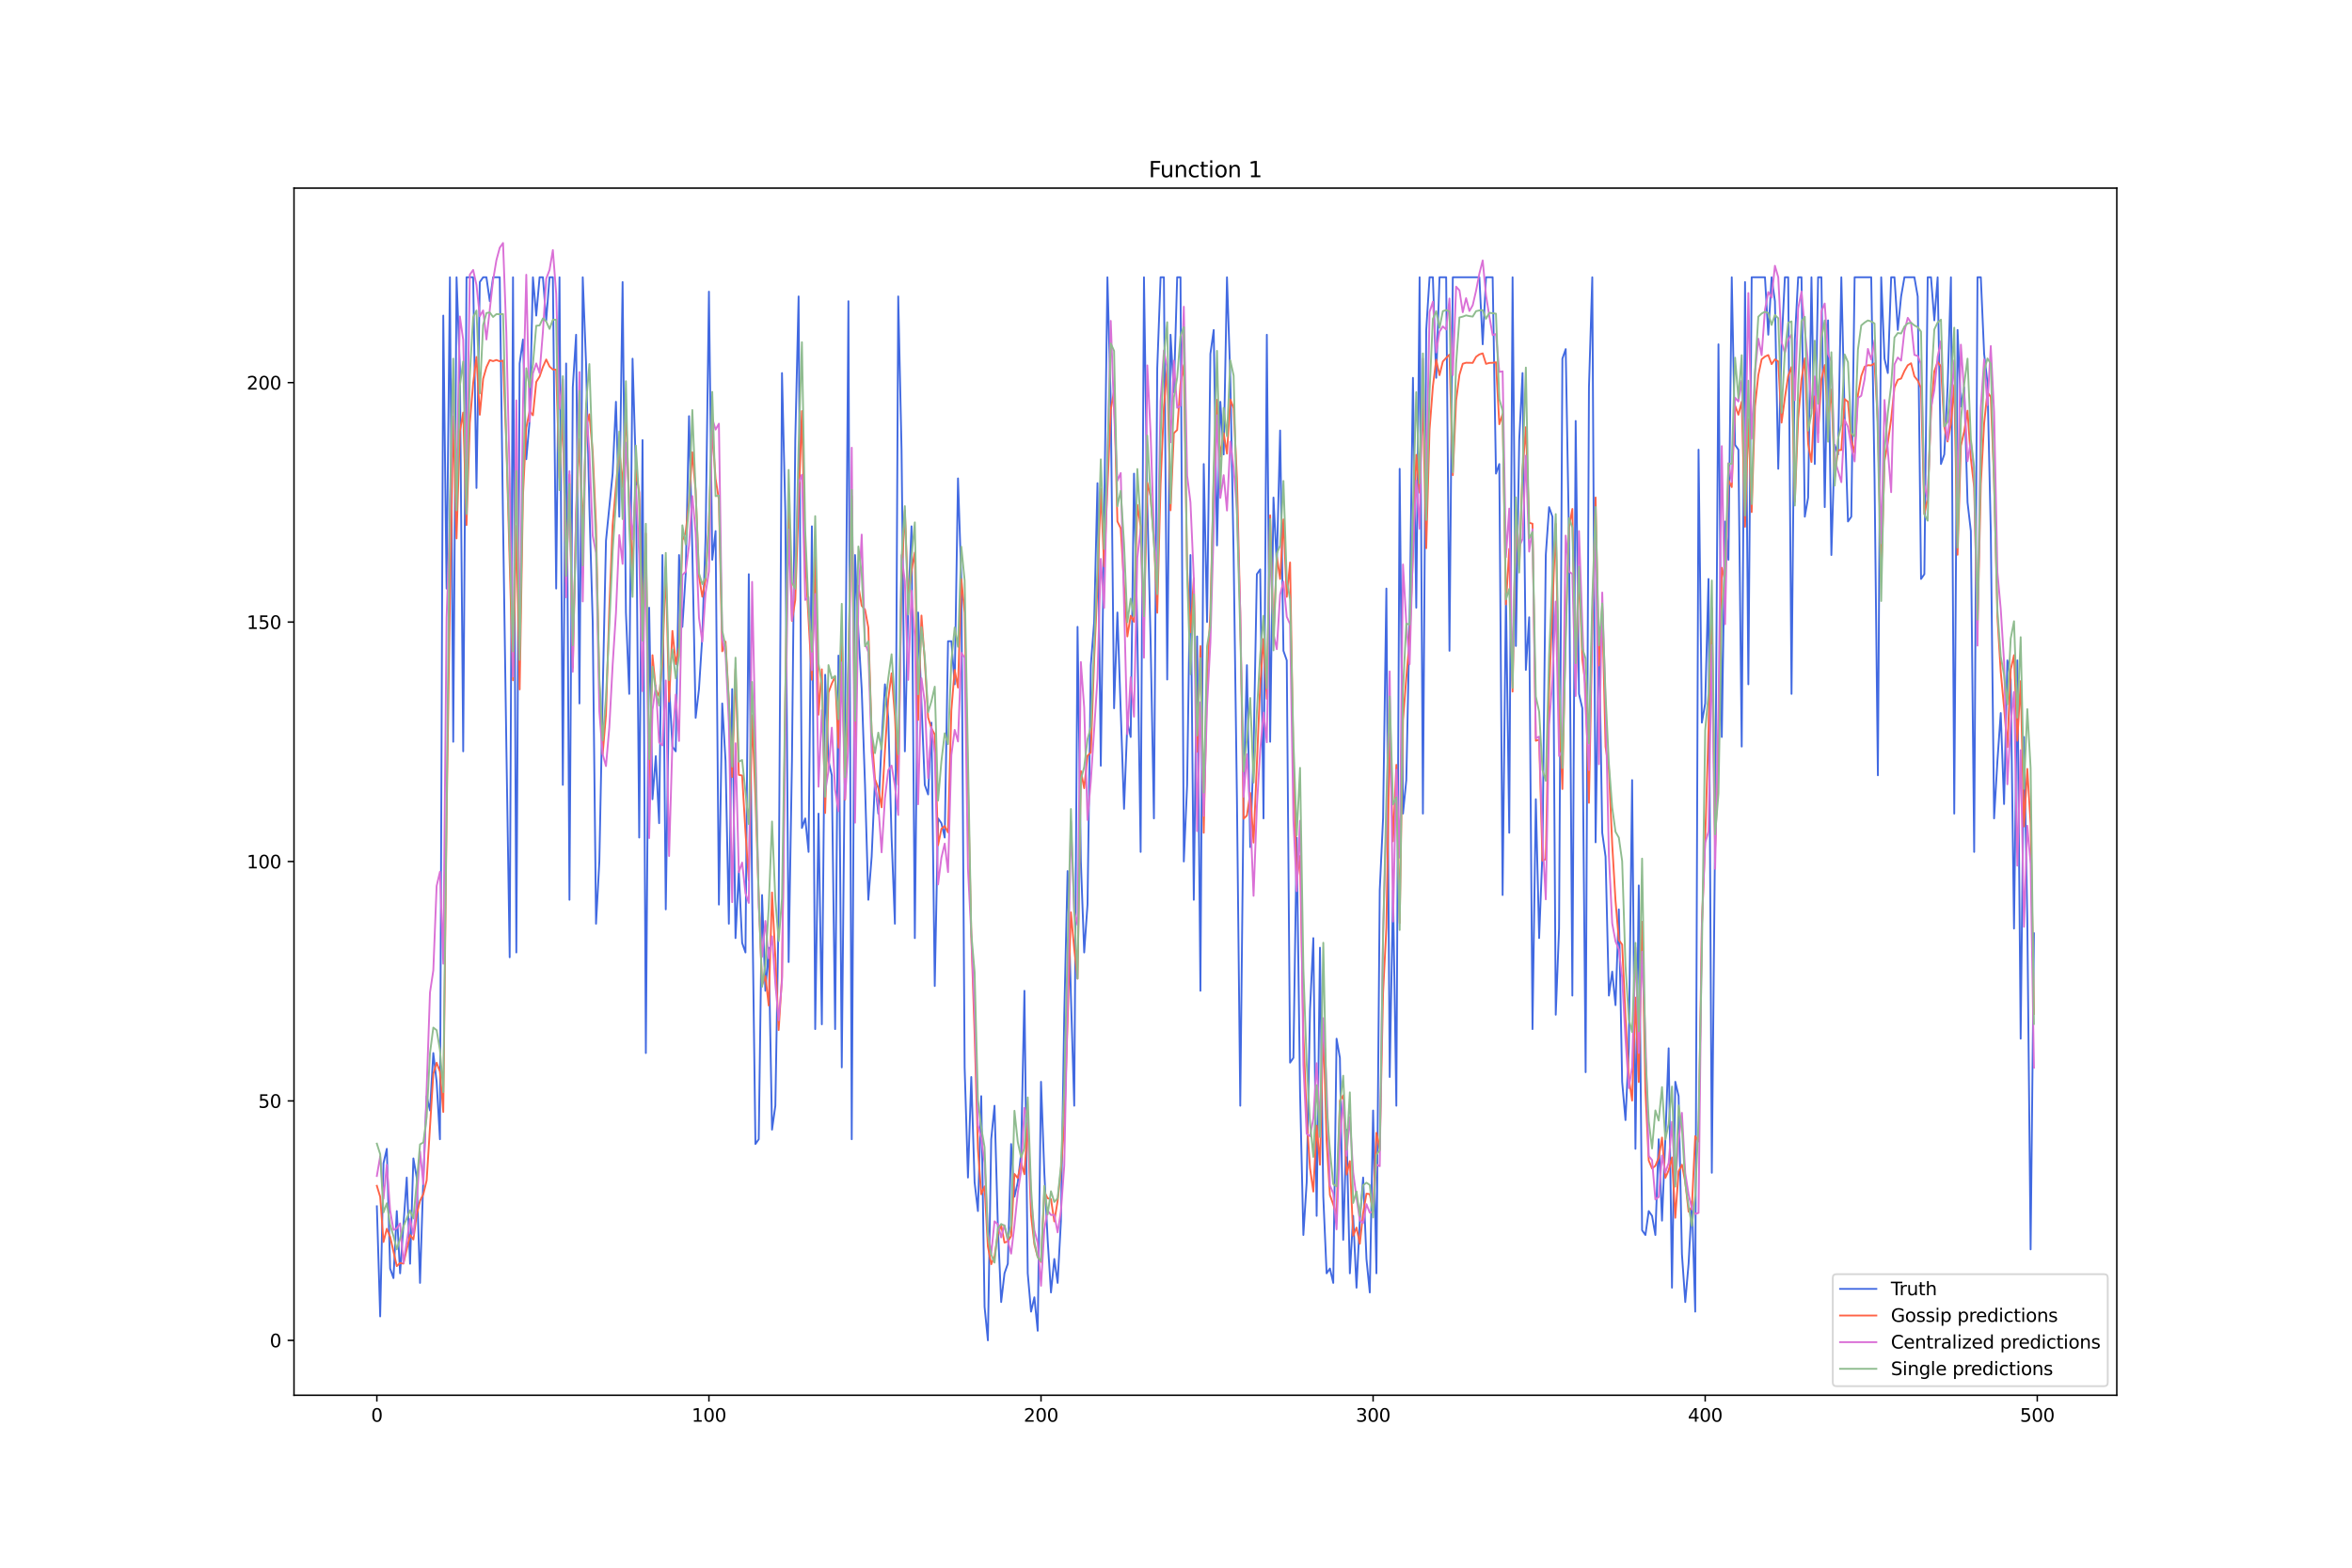 <?xml version="1.0" encoding="utf-8" standalone="no"?>
<!DOCTYPE svg PUBLIC "-//W3C//DTD SVG 1.1//EN"
  "http://www.w3.org/Graphics/SVG/1.1/DTD/svg11.dtd">
<svg xmlns:xlink="http://www.w3.org/1999/xlink" width="1296pt" height="864pt" viewBox="0 0 1296 864" xmlns="http://www.w3.org/2000/svg" version="1.1">
 <defs>
  <style type="text/css">*{stroke-linejoin: round; stroke-linecap: butt}</style>
 </defs>
 <g id="figure_1">
  <g id="patch_1">
   <path d="M 0 864 
L 1296 864 
L 1296 0 
L 0 0 
z
" style="fill: #ffffff"/>
  </g>
  <g id="axes_1">
   <g id="patch_2">
    <path d="M 162 768.96 
L 1166.4 768.96 
L 1166.4 103.68 
L 162 103.68 
z
" style="fill: #ffffff"/>
   </g>
   <g id="matplotlib.axis_1">
    <g id="xtick_1">
     <g id="line2d_1">
      <defs>
       <path id="m90be95d279" d="M 0 0 
L 0 3.5 
" style="stroke: #000000; stroke-width: 0.8"/>
      </defs>
      <g>
       <use xlink:href="#m90be95d279" x="207.655" y="768.96" style="stroke: #000000; stroke-width: 0.8"/>
      </g>
     </g>
     <g id="text_1">
      <!-- 0 -->
      <g transform="translate(204.473 783.558) scale(0.1 -0.1)">
       <defs>
        <path id="DejaVuSans-30" d="M 2034 4250 
Q 1547 4250 1301 3770 
Q 1056 3291 1056 2328 
Q 1056 1369 1301 889 
Q 1547 409 2034 409 
Q 2525 409 2770 889 
Q 3016 1369 3016 2328 
Q 3016 3291 2770 3770 
Q 2525 4250 2034 4250 
z
M 2034 4750 
Q 2819 4750 3233 4129 
Q 3647 3509 3647 2328 
Q 3647 1150 3233 529 
Q 2819 -91 2034 -91 
Q 1250 -91 836 529 
Q 422 1150 422 2328 
Q 422 3509 836 4129 
Q 1250 4750 2034 4750 
z
" transform="scale(0.016)"/>
       </defs>
       <use xlink:href="#DejaVuSans-30"/>
      </g>
     </g>
    </g>
    <g id="xtick_2">
     <g id="line2d_2">
      <g>
       <use xlink:href="#m90be95d279" x="390.639" y="768.96" style="stroke: #000000; stroke-width: 0.8"/>
      </g>
     </g>
     <g id="text_2">
      <!-- 100 -->
      <g transform="translate(381.095 783.558) scale(0.1 -0.1)">
       <defs>
        <path id="DejaVuSans-31" d="M 794 531 
L 1825 531 
L 1825 4091 
L 703 3866 
L 703 4441 
L 1819 4666 
L 2450 4666 
L 2450 531 
L 3481 531 
L 3481 0 
L 794 0 
L 794 531 
z
" transform="scale(0.016)"/>
       </defs>
       <use xlink:href="#DejaVuSans-31"/>
       <use xlink:href="#DejaVuSans-30" x="63.623"/>
       <use xlink:href="#DejaVuSans-30" x="127.246"/>
      </g>
     </g>
    </g>
    <g id="xtick_3">
     <g id="line2d_3">
      <g>
       <use xlink:href="#m90be95d279" x="573.623" y="768.96" style="stroke: #000000; stroke-width: 0.8"/>
      </g>
     </g>
     <g id="text_3">
      <!-- 200 -->
      <g transform="translate(564.079 783.558) scale(0.1 -0.1)">
       <defs>
        <path id="DejaVuSans-32" d="M 1228 531 
L 3431 531 
L 3431 0 
L 469 0 
L 469 531 
Q 828 903 1448 1529 
Q 2069 2156 2228 2338 
Q 2531 2678 2651 2914 
Q 2772 3150 2772 3378 
Q 2772 3750 2511 3984 
Q 2250 4219 1831 4219 
Q 1534 4219 1204 4116 
Q 875 4013 500 3803 
L 500 4441 
Q 881 4594 1212 4672 
Q 1544 4750 1819 4750 
Q 2544 4750 2975 4387 
Q 3406 4025 3406 3419 
Q 3406 3131 3298 2873 
Q 3191 2616 2906 2266 
Q 2828 2175 2409 1742 
Q 1991 1309 1228 531 
z
" transform="scale(0.016)"/>
       </defs>
       <use xlink:href="#DejaVuSans-32"/>
       <use xlink:href="#DejaVuSans-30" x="63.623"/>
       <use xlink:href="#DejaVuSans-30" x="127.246"/>
      </g>
     </g>
    </g>
    <g id="xtick_4">
     <g id="line2d_4">
      <g>
       <use xlink:href="#m90be95d279" x="756.607" y="768.96" style="stroke: #000000; stroke-width: 0.8"/>
      </g>
     </g>
     <g id="text_4">
      <!-- 300 -->
      <g transform="translate(747.063 783.558) scale(0.1 -0.1)">
       <defs>
        <path id="DejaVuSans-33" d="M 2597 2516 
Q 3050 2419 3304 2112 
Q 3559 1806 3559 1356 
Q 3559 666 3084 287 
Q 2609 -91 1734 -91 
Q 1441 -91 1130 -33 
Q 819 25 488 141 
L 488 750 
Q 750 597 1062 519 
Q 1375 441 1716 441 
Q 2309 441 2620 675 
Q 2931 909 2931 1356 
Q 2931 1769 2642 2001 
Q 2353 2234 1838 2234 
L 1294 2234 
L 1294 2753 
L 1863 2753 
Q 2328 2753 2575 2939 
Q 2822 3125 2822 3475 
Q 2822 3834 2567 4026 
Q 2313 4219 1838 4219 
Q 1578 4219 1281 4162 
Q 984 4106 628 3988 
L 628 4550 
Q 988 4650 1302 4700 
Q 1616 4750 1894 4750 
Q 2613 4750 3031 4423 
Q 3450 4097 3450 3541 
Q 3450 3153 3228 2886 
Q 3006 2619 2597 2516 
z
" transform="scale(0.016)"/>
       </defs>
       <use xlink:href="#DejaVuSans-33"/>
       <use xlink:href="#DejaVuSans-30" x="63.623"/>
       <use xlink:href="#DejaVuSans-30" x="127.246"/>
      </g>
     </g>
    </g>
    <g id="xtick_5">
     <g id="line2d_5">
      <g>
       <use xlink:href="#m90be95d279" x="939.591" y="768.96" style="stroke: #000000; stroke-width: 0.8"/>
      </g>
     </g>
     <g id="text_5">
      <!-- 400 -->
      <g transform="translate(930.047 783.558) scale(0.1 -0.1)">
       <defs>
        <path id="DejaVuSans-34" d="M 2419 4116 
L 825 1625 
L 2419 1625 
L 2419 4116 
z
M 2253 4666 
L 3047 4666 
L 3047 1625 
L 3713 1625 
L 3713 1100 
L 3047 1100 
L 3047 0 
L 2419 0 
L 2419 1100 
L 313 1100 
L 313 1709 
L 2253 4666 
z
" transform="scale(0.016)"/>
       </defs>
       <use xlink:href="#DejaVuSans-34"/>
       <use xlink:href="#DejaVuSans-30" x="63.623"/>
       <use xlink:href="#DejaVuSans-30" x="127.246"/>
      </g>
     </g>
    </g>
    <g id="xtick_6">
     <g id="line2d_6">
      <g>
       <use xlink:href="#m90be95d279" x="1122.575" y="768.96" style="stroke: #000000; stroke-width: 0.8"/>
      </g>
     </g>
     <g id="text_6">
      <!-- 500 -->
      <g transform="translate(1113.032 783.558) scale(0.1 -0.1)">
       <defs>
        <path id="DejaVuSans-35" d="M 691 4666 
L 3169 4666 
L 3169 4134 
L 1269 4134 
L 1269 2991 
Q 1406 3038 1543 3061 
Q 1681 3084 1819 3084 
Q 2600 3084 3056 2656 
Q 3513 2228 3513 1497 
Q 3513 744 3044 326 
Q 2575 -91 1722 -91 
Q 1428 -91 1123 -41 
Q 819 9 494 109 
L 494 744 
Q 775 591 1075 516 
Q 1375 441 1709 441 
Q 2250 441 2565 725 
Q 2881 1009 2881 1497 
Q 2881 1984 2565 2268 
Q 2250 2553 1709 2553 
Q 1456 2553 1204 2497 
Q 953 2441 691 2322 
L 691 4666 
z
" transform="scale(0.016)"/>
       </defs>
       <use xlink:href="#DejaVuSans-35"/>
       <use xlink:href="#DejaVuSans-30" x="63.623"/>
       <use xlink:href="#DejaVuSans-30" x="127.246"/>
      </g>
     </g>
    </g>
   </g>
   <g id="matplotlib.axis_2">
    <g id="ytick_1">
     <g id="line2d_7">
      <defs>
       <path id="m32ca1ab9c7" d="M 0 0 
L -3.5 0 
" style="stroke: #000000; stroke-width: 0.8"/>
      </defs>
      <g>
       <use xlink:href="#m32ca1ab9c7" x="162" y="738.72" style="stroke: #000000; stroke-width: 0.8"/>
      </g>
     </g>
     <g id="text_7">
      <!-- 0 -->
      <g transform="translate(148.637 742.519) scale(0.1 -0.1)">
       <use xlink:href="#DejaVuSans-30"/>
      </g>
     </g>
    </g>
    <g id="ytick_2">
     <g id="line2d_8">
      <g>
       <use xlink:href="#m32ca1ab9c7" x="162" y="606.759" style="stroke: #000000; stroke-width: 0.8"/>
      </g>
     </g>
     <g id="text_8">
      <!-- 50 -->
      <g transform="translate(142.275 610.558) scale(0.1 -0.1)">
       <use xlink:href="#DejaVuSans-35"/>
       <use xlink:href="#DejaVuSans-30" x="63.623"/>
      </g>
     </g>
    </g>
    <g id="ytick_3">
     <g id="line2d_9">
      <g>
       <use xlink:href="#m32ca1ab9c7" x="162" y="474.798" style="stroke: #000000; stroke-width: 0.8"/>
      </g>
     </g>
     <g id="text_9">
      <!-- 100 -->
      <g transform="translate(135.912 478.597) scale(0.1 -0.1)">
       <use xlink:href="#DejaVuSans-31"/>
       <use xlink:href="#DejaVuSans-30" x="63.623"/>
       <use xlink:href="#DejaVuSans-30" x="127.246"/>
      </g>
     </g>
    </g>
    <g id="ytick_4">
     <g id="line2d_10">
      <g>
       <use xlink:href="#m32ca1ab9c7" x="162" y="342.837" style="stroke: #000000; stroke-width: 0.8"/>
      </g>
     </g>
     <g id="text_10">
      <!-- 150 -->
      <g transform="translate(135.912 346.636) scale(0.1 -0.1)">
       <use xlink:href="#DejaVuSans-31"/>
       <use xlink:href="#DejaVuSans-35" x="63.623"/>
       <use xlink:href="#DejaVuSans-30" x="127.246"/>
      </g>
     </g>
    </g>
    <g id="ytick_5">
     <g id="line2d_11">
      <g>
       <use xlink:href="#m32ca1ab9c7" x="162" y="210.876" style="stroke: #000000; stroke-width: 0.8"/>
      </g>
     </g>
     <g id="text_11">
      <!-- 200 -->
      <g transform="translate(135.912 214.675) scale(0.1 -0.1)">
       <use xlink:href="#DejaVuSans-32"/>
       <use xlink:href="#DejaVuSans-30" x="63.623"/>
       <use xlink:href="#DejaVuSans-30" x="127.246"/>
      </g>
     </g>
    </g>
   </g>
   <g id="line2d_12">
    <path d="M 207.655 664.822 
L 209.484 725.524 
L 211.314 641.069 
L 213.144 633.151 
L 214.974 699.132 
L 216.804 704.41 
L 218.634 667.461 
L 220.463 701.771 
L 224.123 648.987 
L 225.953 696.492 
L 227.783 638.43 
L 229.613 648.987 
L 231.442 707.049 
L 233.272 648.987 
L 235.102 604.12 
L 236.932 612.037 
L 238.762 580.367 
L 240.592 596.202 
L 242.422 627.873 
L 244.251 173.927 
L 246.081 324.362 
L 247.911 152.813 
L 249.741 408.817 
L 251.571 152.813 
L 253.401 202.958 
L 255.23 414.096 
L 257.06 152.813 
L 260.72 152.813 
L 262.55 268.939 
L 264.38 155.452 
L 266.209 152.813 
L 268.039 152.813 
L 269.869 166.009 
L 271.699 152.813 
L 275.359 152.813 
L 277.189 287.413 
L 279.018 411.457 
L 280.848 527.582 
L 282.678 152.813 
L 284.508 524.943 
L 286.338 200.319 
L 288.168 187.123 
L 289.997 253.103 
L 291.827 231.99 
L 293.657 152.813 
L 295.487 173.927 
L 297.317 152.813 
L 299.147 152.813 
L 300.976 176.566 
L 302.806 152.813 
L 304.636 152.813 
L 306.466 324.362 
L 308.296 152.813 
L 310.126 432.57 
L 311.956 200.319 
L 313.785 495.912 
L 315.615 213.515 
L 317.445 184.484 
L 319.275 387.704 
L 321.105 152.813 
L 322.935 200.319 
L 324.764 279.496 
L 326.594 342.837 
L 328.424 509.108 
L 330.254 474.798 
L 332.084 382.425 
L 333.914 297.97 
L 337.573 261.021 
L 339.403 221.433 
L 341.233 284.774 
L 343.063 155.452 
L 344.893 337.559 
L 346.723 382.425 
L 348.552 197.68 
L 350.382 258.382 
L 352.212 461.602 
L 354.042 242.547 
L 355.872 580.367 
L 357.702 334.919 
L 359.531 440.488 
L 361.361 416.735 
L 363.191 453.684 
L 365.021 305.888 
L 366.851 501.19 
L 368.681 377.147 
L 370.51 411.457 
L 372.34 414.096 
L 374.17 305.888 
L 376 345.476 
L 377.83 316.445 
L 379.66 229.351 
L 381.489 303.249 
L 383.319 395.621 
L 385.149 379.786 
L 386.979 350.755 
L 388.809 295.331 
L 390.639 160.731 
L 392.469 308.527 
L 394.298 292.692 
L 396.128 498.551 
L 397.958 387.704 
L 399.788 419.374 
L 401.618 509.108 
L 403.448 379.786 
L 405.277 517.026 
L 407.107 480.076 
L 408.937 519.665 
L 410.767 524.943 
L 412.597 316.445 
L 414.427 490.633 
L 416.256 630.512 
L 418.086 627.873 
L 419.916 493.273 
L 421.746 546.057 
L 423.576 522.304 
L 425.406 622.594 
L 427.236 609.398 
L 429.065 501.19 
L 430.895 205.598 
L 432.725 282.135 
L 434.555 530.222 
L 436.385 419.374 
L 438.215 242.547 
L 440.044 163.37 
L 441.874 456.323 
L 443.704 451.045 
L 445.534 469.52 
L 447.364 290.053 
L 449.194 567.171 
L 451.023 448.406 
L 452.853 564.531 
L 454.683 371.868 
L 456.513 419.374 
L 458.343 427.292 
L 460.173 567.171 
L 462.003 361.312 
L 463.832 588.284 
L 465.662 400.9 
L 467.492 166.009 
L 469.322 627.873 
L 471.152 305.888 
L 472.982 348.115 
L 474.811 379.786 
L 476.641 432.57 
L 478.471 495.912 
L 480.301 472.159 
L 482.131 429.931 
L 483.961 448.406 
L 485.79 408.817 
L 487.62 377.147 
L 489.45 395.621 
L 491.28 461.602 
L 493.11 509.108 
L 494.94 163.37 
L 496.77 247.825 
L 498.599 414.096 
L 500.429 334.919 
L 502.259 290.053 
L 504.089 517.026 
L 505.919 337.559 
L 507.749 387.704 
L 509.578 432.57 
L 511.408 437.849 
L 513.238 398.261 
L 515.068 543.418 
L 516.898 451.045 
L 518.728 453.684 
L 520.557 461.602 
L 522.387 353.394 
L 524.217 353.394 
L 526.047 377.147 
L 527.877 263.66 
L 529.707 319.084 
L 531.536 588.284 
L 533.366 648.987 
L 535.196 593.563 
L 537.026 651.626 
L 538.856 667.461 
L 540.686 604.12 
L 542.516 720.245 
L 544.345 738.72 
L 546.175 627.873 
L 548.005 609.398 
L 549.835 675.379 
L 551.665 717.606 
L 553.495 701.771 
L 555.324 696.492 
L 557.154 630.512 
L 558.984 659.543 
L 560.814 651.626 
L 562.644 635.79 
L 564.474 546.057 
L 566.303 701.771 
L 568.133 722.885 
L 569.963 714.967 
L 571.793 733.442 
L 573.623 596.202 
L 575.453 646.347 
L 577.283 683.296 
L 579.112 712.328 
L 580.942 693.853 
L 582.772 707.049 
L 584.602 672.739 
L 586.432 559.253 
L 588.262 480.076 
L 590.091 548.696 
L 591.921 609.398 
L 593.751 345.476 
L 595.581 474.798 
L 597.411 524.943 
L 599.241 498.551 
L 601.07 366.59 
L 602.9 342.837 
L 604.73 266.3 
L 606.56 422.014 
L 610.22 152.813 
L 612.05 221.433 
L 613.879 390.343 
L 615.709 337.559 
L 619.369 445.767 
L 621.199 398.261 
L 623.029 406.178 
L 624.858 261.021 
L 626.688 348.115 
L 628.518 469.52 
L 630.348 152.813 
L 632.178 276.856 
L 634.008 353.394 
L 635.837 451.045 
L 637.667 202.958 
L 639.497 152.813 
L 641.327 152.813 
L 643.157 374.508 
L 644.987 184.484 
L 646.817 216.154 
L 648.646 152.813 
L 650.476 152.813 
L 652.306 474.798 
L 654.136 432.57 
L 655.966 305.888 
L 657.796 495.912 
L 659.625 350.755 
L 661.455 546.057 
L 663.285 255.743 
L 665.115 342.837 
L 666.945 195.041 
L 668.775 181.845 
L 670.604 300.609 
L 672.434 221.433 
L 674.264 250.464 
L 676.094 152.813 
L 677.924 208.237 
L 679.754 305.888 
L 681.583 440.488 
L 683.413 609.398 
L 685.243 437.849 
L 687.073 366.59 
L 688.903 466.88 
L 690.733 414.096 
L 692.563 316.445 
L 694.392 313.806 
L 696.222 451.045 
L 698.052 184.484 
L 699.882 408.817 
L 701.712 274.217 
L 703.542 311.166 
L 705.371 237.268 
L 707.201 358.672 
L 709.031 363.951 
L 710.861 585.645 
L 712.691 583.006 
L 714.521 461.602 
L 716.35 601.481 
L 718.18 680.657 
L 720.01 651.626 
L 721.84 556.614 
L 723.67 517.026 
L 725.5 670.1 
L 727.33 522.304 
L 729.159 659.543 
L 730.989 701.771 
L 732.819 699.132 
L 734.649 707.049 
L 736.479 572.449 
L 738.309 583.006 
L 740.138 683.296 
L 741.968 622.594 
L 743.798 701.771 
L 745.628 670.1 
L 747.458 709.689 
L 749.288 672.739 
L 751.117 648.987 
L 752.947 693.853 
L 754.777 712.328 
L 756.607 612.037 
L 758.437 701.771 
L 760.267 490.633 
L 762.097 451.045 
L 763.926 324.362 
L 765.756 593.563 
L 767.586 490.633 
L 769.416 609.398 
L 771.246 258.382 
L 773.076 448.406 
L 774.905 429.931 
L 776.735 340.198 
L 778.565 208.237 
L 780.395 334.919 
L 782.225 152.813 
L 784.055 448.406 
L 785.884 181.845 
L 787.714 152.813 
L 789.544 152.813 
L 791.374 208.237 
L 793.204 152.813 
L 796.864 152.813 
L 798.693 358.672 
L 800.523 152.813 
L 815.162 152.813 
L 816.992 189.762 
L 818.822 152.813 
L 822.481 152.813 
L 824.311 261.021 
L 826.141 255.743 
L 827.971 493.273 
L 829.801 327.002 
L 831.63 458.963 
L 833.46 152.813 
L 835.29 356.033 
L 837.12 242.547 
L 838.95 205.598 
L 840.78 369.229 
L 842.61 340.198 
L 844.439 567.171 
L 846.269 440.488 
L 848.099 517.026 
L 849.929 469.52 
L 851.759 305.888 
L 853.589 279.496 
L 855.418 284.774 
L 857.248 559.253 
L 859.078 511.747 
L 860.908 197.68 
L 862.738 192.401 
L 864.568 297.97 
L 866.397 548.696 
L 868.227 231.99 
L 870.057 382.425 
L 871.887 390.343 
L 873.717 590.924 
L 875.547 213.515 
L 877.377 152.813 
L 879.206 464.241 
L 881.036 345.476 
L 882.866 458.963 
L 884.696 472.159 
L 886.526 548.696 
L 888.356 535.5 
L 890.185 553.975 
L 892.015 501.19 
L 893.845 596.202 
L 895.675 617.316 
L 897.505 577.728 
L 899.335 429.931 
L 901.164 633.151 
L 902.994 487.994 
L 904.824 678.018 
L 906.654 680.657 
L 908.484 667.461 
L 910.314 670.1 
L 912.144 680.657 
L 913.973 627.873 
L 915.803 672.739 
L 917.633 627.873 
L 919.463 577.728 
L 921.293 709.689 
L 923.123 596.202 
L 924.952 604.12 
L 926.782 691.214 
L 928.612 717.606 
L 930.442 696.492 
L 932.272 662.183 
L 934.102 722.885 
L 935.931 247.825 
L 937.761 398.261 
L 939.591 387.704 
L 941.421 319.084 
L 943.251 646.347 
L 945.081 456.323 
L 946.911 189.762 
L 948.74 406.178 
L 950.57 287.413 
L 952.4 308.527 
L 954.23 152.813 
L 956.06 245.186 
L 957.89 247.825 
L 959.719 411.457 
L 961.549 155.452 
L 963.379 377.147 
L 965.209 152.813 
L 972.528 152.813 
L 974.358 184.484 
L 976.188 152.813 
L 978.018 166.009 
L 979.848 258.382 
L 981.678 189.762 
L 983.507 152.813 
L 985.337 152.813 
L 987.167 382.425 
L 988.997 187.123 
L 990.827 152.813 
L 992.657 152.813 
L 994.486 284.774 
L 996.316 274.217 
L 998.146 152.813 
L 999.976 255.743 
L 1001.806 152.813 
L 1003.636 152.813 
L 1005.465 279.496 
L 1007.295 176.566 
L 1009.125 305.888 
L 1010.955 245.186 
L 1012.785 250.464 
L 1014.615 152.813 
L 1016.444 229.351 
L 1018.274 287.413 
L 1020.104 284.774 
L 1021.934 152.813 
L 1031.083 152.813 
L 1032.913 263.66 
L 1034.743 427.292 
L 1036.573 152.813 
L 1038.403 197.68 
L 1040.232 205.598 
L 1042.062 152.813 
L 1043.892 152.813 
L 1045.722 181.845 
L 1047.552 163.37 
L 1049.382 152.813 
L 1054.871 152.813 
L 1056.701 163.37 
L 1058.531 319.084 
L 1060.361 316.445 
L 1062.191 152.813 
L 1064.02 152.813 
L 1065.85 176.566 
L 1067.68 152.813 
L 1069.51 255.743 
L 1071.34 250.464 
L 1073.17 213.515 
L 1074.999 152.813 
L 1076.829 448.406 
L 1078.659 181.845 
L 1080.489 224.072 
L 1082.319 213.515 
L 1084.149 276.856 
L 1085.978 292.692 
L 1087.808 469.52 
L 1089.638 152.813 
L 1091.468 152.813 
L 1093.298 195.041 
L 1095.128 210.876 
L 1096.958 292.692 
L 1098.787 451.045 
L 1100.617 419.374 
L 1102.447 392.982 
L 1104.277 443.127 
L 1106.107 363.951 
L 1107.937 374.508 
L 1109.766 511.747 
L 1111.596 363.951 
L 1113.426 572.449 
L 1115.256 406.178 
L 1117.086 506.469 
L 1118.916 688.575 
L 1120.745 514.386 
L 1120.745 514.386 
" clip-path="url(#p1aa63ca1d2)" style="fill: none; stroke: #4169e1; stroke-linecap: square"/>
   </g>
   <g id="line2d_13">
    <path d="M 207.655 653.526 
L 209.484 659.576 
L 211.314 684.49 
L 213.144 677.204 
L 214.974 681.611 
L 218.634 697.805 
L 220.463 696.075 
L 222.293 696.424 
L 225.953 680.68 
L 227.783 683.142 
L 229.613 669.27 
L 231.442 661.813 
L 233.272 658.084 
L 235.102 650.544 
L 238.762 591.761 
L 240.592 585.704 
L 242.422 590.596 
L 244.251 612.849 
L 246.081 450.57 
L 247.911 330.537 
L 249.741 229.488 
L 251.571 296.733 
L 253.401 237.83 
L 255.23 227.343 
L 257.06 289.378 
L 258.89 233.062 
L 260.72 211.244 
L 262.55 196.736 
L 264.38 228.586 
L 266.209 208.829 
L 268.039 202.373 
L 269.869 198.435 
L 271.699 199.025 
L 273.529 198.407 
L 275.359 199.124 
L 277.189 198.764 
L 279.018 244.807 
L 282.678 374.929 
L 284.508 289.804 
L 286.338 379.97 
L 288.168 273.02 
L 289.997 235.807 
L 291.827 226.539 
L 293.657 228.885 
L 295.487 210.488 
L 297.317 207.566 
L 299.147 202.242 
L 300.976 198.115 
L 302.806 201.99 
L 304.636 203.659 
L 306.466 203.701 
L 308.296 263.402 
L 310.126 227.958 
L 311.956 321.348 
L 313.785 261.677 
L 315.615 368.007 
L 317.445 283.049 
L 319.275 241.81 
L 321.105 293.683 
L 322.935 235.237 
L 324.764 228.342 
L 326.594 249.127 
L 328.424 289.844 
L 330.254 377.747 
L 332.084 415.643 
L 333.914 393.899 
L 335.743 335.343 
L 337.573 289.427 
L 341.233 246.884 
L 343.063 268.442 
L 344.893 226.328 
L 346.723 278.329 
L 348.552 314.415 
L 350.382 258.846 
L 352.212 271.427 
L 354.042 349.245 
L 355.872 294.044 
L 357.702 434.045 
L 359.531 361.096 
L 361.361 380.114 
L 363.191 383.686 
L 365.021 364.93 
L 366.851 312.331 
L 368.681 386.63 
L 370.51 347.724 
L 372.34 365.995 
L 374.17 356.292 
L 376 297.795 
L 377.83 293.477 
L 379.66 276.538 
L 381.489 249.236 
L 383.319 270.585 
L 385.149 317.664 
L 386.979 328.865 
L 388.809 319.274 
L 390.639 286.792 
L 392.469 237.486 
L 394.298 263.861 
L 396.128 275.428 
L 397.958 358.971 
L 399.788 353.622 
L 401.618 386.162 
L 403.448 428.231 
L 405.277 368.663 
L 407.107 427.064 
L 408.937 427.417 
L 410.767 458.502 
L 412.597 485.153 
L 414.427 394.182 
L 416.256 439.506 
L 418.086 494.257 
L 419.916 542.933 
L 421.746 537.902 
L 423.576 554.175 
L 425.406 491.883 
L 427.236 527.57 
L 429.065 567.701 
L 430.895 538.476 
L 432.725 383.546 
L 434.555 274.364 
L 436.385 342.167 
L 438.215 330.684 
L 441.874 226.546 
L 443.704 308.21 
L 447.364 374.651 
L 449.194 306.279 
L 451.023 393.92 
L 452.853 368.871 
L 454.683 448.09 
L 456.513 381.68 
L 458.343 376.714 
L 460.173 372.916 
L 462.003 412.044 
L 463.832 347.297 
L 465.662 440.723 
L 467.492 368.692 
L 469.322 273.536 
L 471.152 411.047 
L 472.982 322.897 
L 474.811 333.842 
L 476.641 335.971 
L 478.471 345.884 
L 480.301 404.252 
L 482.131 429.404 
L 483.961 434.245 
L 485.79 444.954 
L 487.62 413.907 
L 489.45 385.261 
L 491.28 371.084 
L 493.11 394.774 
L 494.94 432.431 
L 496.77 319.299 
L 498.599 281.365 
L 500.429 330.213 
L 502.259 314.447 
L 504.089 304.456 
L 505.919 396.8 
L 507.749 339.229 
L 509.578 364.574 
L 511.408 395.409 
L 513.238 401.426 
L 515.068 404.793 
L 516.898 465.816 
L 518.728 456.807 
L 520.557 455.267 
L 522.387 458.765 
L 524.217 391.474 
L 526.047 369.218 
L 527.877 378.962 
L 529.707 319.173 
L 531.536 337.726 
L 533.366 432.443 
L 535.196 515.248 
L 537.026 570.137 
L 538.856 633.14 
L 540.686 658.219 
L 542.516 653.842 
L 544.345 686.957 
L 546.175 696.76 
L 548.005 692.341 
L 549.835 680.201 
L 551.665 675.217 
L 553.495 684.827 
L 555.324 684.188 
L 557.154 681.234 
L 558.984 646.993 
L 560.814 649.276 
L 562.644 640.903 
L 564.474 647.155 
L 566.303 618.827 
L 568.133 669.835 
L 569.963 685.812 
L 571.793 692.708 
L 573.623 695.51 
L 575.453 656.84 
L 577.283 660.425 
L 579.112 660.885 
L 580.942 673.159 
L 582.772 661.87 
L 584.602 644.825 
L 586.432 619.811 
L 588.262 563.082 
L 590.091 502.802 
L 591.921 522.942 
L 593.751 539.375 
L 595.581 424.953 
L 597.411 434.4 
L 599.241 416.562 
L 601.07 414.643 
L 602.9 363.545 
L 604.73 322.985 
L 606.56 269.345 
L 608.39 312.183 
L 612.05 225.819 
L 613.879 215.276 
L 615.709 287.375 
L 617.539 291.177 
L 619.369 322.384 
L 621.199 350.766 
L 623.029 339.363 
L 624.858 342.71 
L 626.688 278.277 
L 628.518 289.949 
L 630.348 344.873 
L 632.178 266.083 
L 634.008 273.585 
L 635.837 297.38 
L 637.667 337.719 
L 639.497 266.941 
L 641.327 224.561 
L 643.157 201.73 
L 644.987 281.24 
L 646.817 238.752 
L 648.646 236.973 
L 650.476 211.659 
L 652.306 201.205 
L 654.136 313.584 
L 655.966 348.45 
L 657.796 318.755 
L 659.625 414.304 
L 661.455 356.071 
L 663.285 458.969 
L 665.115 374.32 
L 666.945 337.032 
L 668.775 264.05 
L 670.604 220.343 
L 672.434 251.67 
L 674.264 238.639 
L 676.094 250.02 
L 677.924 220.142 
L 679.754 224.945 
L 681.583 263.562 
L 683.413 338.14 
L 685.243 451.225 
L 687.073 449.461 
L 688.903 437.041 
L 690.733 464.37 
L 694.392 377.632 
L 696.222 352.121 
L 698.052 385.144 
L 699.882 284.033 
L 701.712 350.933 
L 703.542 306.709 
L 705.371 319.086 
L 707.201 286.236 
L 709.031 328.934 
L 710.861 309.991 
L 712.691 420.455 
L 714.521 484.933 
L 716.35 471.749 
L 718.18 569.89 
L 720.01 616.299 
L 721.84 643.753 
L 723.67 656.72 
L 725.5 620.365 
L 727.33 641.923 
L 729.159 565.002 
L 730.989 628.683 
L 732.819 658.627 
L 734.649 663.768 
L 736.479 669.775 
L 738.309 606.678 
L 740.138 603.702 
L 741.968 647.304 
L 743.798 639.928 
L 745.628 681.033 
L 747.458 676.55 
L 749.288 685.485 
L 751.117 668.5 
L 752.947 657.873 
L 754.777 658.121 
L 756.607 667.521 
L 758.437 624.312 
L 760.267 633.439 
L 762.097 547.367 
L 763.926 511.207 
L 765.756 404.472 
L 767.586 463.683 
L 769.416 421.537 
L 771.246 508.673 
L 773.076 396.887 
L 774.905 373.43 
L 776.735 352.235 
L 778.565 305.598 
L 780.395 250.678 
L 782.225 271.498 
L 784.055 219.781 
L 785.884 302.149 
L 787.714 236.708 
L 789.544 212.953 
L 791.374 198.229 
L 793.204 206.76 
L 795.034 199.252 
L 796.864 197.222 
L 798.693 195.42 
L 800.523 261.889 
L 802.353 220.68 
L 804.183 206.606 
L 806.013 200.466 
L 807.843 199.916 
L 811.502 199.988 
L 813.332 196.646 
L 815.162 195.332 
L 816.992 194.75 
L 818.822 200.528 
L 820.651 200.019 
L 822.481 199.942 
L 824.311 199.667 
L 826.141 233.816 
L 827.971 228.187 
L 829.801 333.099 
L 831.63 302.49 
L 833.46 381.163 
L 835.29 283.56 
L 837.12 311.724 
L 838.95 259.124 
L 840.78 235.423 
L 842.61 288.109 
L 844.439 288.633 
L 846.269 408.269 
L 848.099 407.669 
L 849.929 474.313 
L 851.759 473.517 
L 853.589 381.063 
L 857.248 288.693 
L 859.078 388.238 
L 860.908 434.857 
L 862.738 346.678 
L 864.568 290.355 
L 866.397 280.488 
L 868.227 379.451 
L 870.057 314.356 
L 871.887 363.231 
L 873.717 378.547 
L 875.547 442.458 
L 877.377 347.436 
L 879.206 274.175 
L 881.036 366.781 
L 882.866 334.958 
L 884.696 411.563 
L 886.526 424.053 
L 888.356 465.28 
L 890.185 496.502 
L 892.015 518.106 
L 893.845 520.57 
L 895.675 560.66 
L 897.505 593.784 
L 899.335 606.565 
L 901.164 549.814 
L 902.994 596.354 
L 904.824 508.003 
L 906.654 601.026 
L 908.484 639.568 
L 910.314 643.978 
L 912.144 642.511 
L 913.973 638.059 
L 915.803 626.936 
L 917.633 649.176 
L 919.463 645.027 
L 921.293 637.88 
L 923.123 671.158 
L 924.952 645.543 
L 926.782 641.909 
L 928.612 651.399 
L 930.442 667.814 
L 932.272 665.028 
L 934.102 626.159 
L 935.931 629.079 
L 937.761 509.365 
L 939.591 462.113 
L 941.421 402.605 
L 943.251 335.112 
L 945.081 467.066 
L 946.911 414.987 
L 948.74 312.904 
L 950.57 319.829 
L 952.4 264.63 
L 954.23 268.453 
L 956.06 223.569 
L 957.89 228.572 
L 959.719 221.378 
L 961.549 290.338 
L 963.379 230.864 
L 965.209 282.231 
L 967.039 223.94 
L 968.869 206.745 
L 970.698 198.01 
L 972.528 196.526 
L 974.358 195.674 
L 976.188 200.69 
L 978.018 198.074 
L 979.848 199.156 
L 981.678 232.925 
L 983.507 219.201 
L 985.337 207.131 
L 987.167 202.289 
L 988.997 276.427 
L 990.827 230.639 
L 992.657 209.174 
L 994.486 197.514 
L 996.316 244.613 
L 998.146 254.633 
L 999.976 218.467 
L 1001.806 238.717 
L 1003.636 208.922 
L 1005.465 201.197 
L 1007.295 232.356 
L 1009.125 214.654 
L 1010.955 262.873 
L 1012.785 248.072 
L 1014.615 248.022 
L 1016.444 219.946 
L 1018.274 221.43 
L 1020.104 242.418 
L 1021.934 249.706 
L 1023.764 217.698 
L 1025.594 207.244 
L 1027.424 202.15 
L 1029.253 201.278 
L 1031.083 201.389 
L 1032.913 200.27 
L 1034.743 232.828 
L 1036.573 317.455 
L 1038.403 254.006 
L 1040.232 243.951 
L 1042.062 231.021 
L 1043.892 213.617 
L 1045.722 209.305 
L 1047.552 208.648 
L 1049.382 204.476 
L 1051.211 201.311 
L 1053.041 200.203 
L 1054.871 207.398 
L 1056.701 209.692 
L 1058.531 213.861 
L 1060.361 283.245 
L 1062.191 274.741 
L 1064.02 227.317 
L 1065.85 204.654 
L 1067.68 199.42 
L 1069.51 201.962 
L 1071.34 235.202 
L 1073.17 243.322 
L 1074.999 233.594 
L 1076.829 212.141 
L 1078.659 305.741 
L 1080.489 245.662 
L 1082.319 237.732 
L 1084.149 226.341 
L 1085.978 252.664 
L 1087.808 268.696 
L 1089.638 346.312 
L 1091.468 266.786 
L 1093.298 233.309 
L 1095.128 216.063 
L 1096.958 218.825 
L 1098.787 265.598 
L 1100.617 339.921 
L 1102.447 370.27 
L 1104.277 389.95 
L 1106.107 411.789 
L 1107.937 368.971 
L 1109.766 361.087 
L 1111.596 408.245 
L 1113.426 375.383 
L 1115.256 455.469 
L 1117.086 423.741 
L 1118.916 454.076 
L 1120.745 558.812 
L 1120.745 558.812 
" clip-path="url(#p1aa63ca1d2)" style="fill: none; stroke: #ff6347; stroke-linecap: square"/>
   </g>
   <g id="line2d_14">
    <path d="M 207.655 648.123 
L 209.484 637.315 
L 211.314 660.707 
L 213.144 641.985 
L 214.974 667.154 
L 216.804 677.826 
L 218.634 676.983 
L 220.463 674.242 
L 222.293 695.97 
L 224.123 684.3 
L 225.953 671.861 
L 227.783 680.52 
L 229.613 662.931 
L 231.442 634.581 
L 233.272 652.658 
L 236.932 546.977 
L 238.762 534.842 
L 240.592 488.331 
L 242.422 480.451 
L 244.251 531.139 
L 246.081 340.536 
L 247.911 285.329 
L 249.741 208.81 
L 251.571 267.358 
L 253.401 174.416 
L 255.23 187.234 
L 257.06 261.743 
L 258.89 151.333 
L 260.72 148.764 
L 262.55 157.071 
L 264.38 174.296 
L 266.209 171.082 
L 268.039 187.103 
L 271.699 154.375 
L 273.529 143.392 
L 275.359 136.541 
L 277.189 133.92 
L 279.018 183.631 
L 280.848 263.521 
L 282.678 372.856 
L 284.508 220.658 
L 286.338 351.166 
L 288.168 222.853 
L 289.997 151.425 
L 291.827 232.512 
L 293.657 205.777 
L 295.487 200.282 
L 297.317 205.554 
L 299.147 182.949 
L 300.976 153.586 
L 302.806 148.767 
L 304.636 137.803 
L 306.466 161.745 
L 308.296 225.38 
L 310.126 209.006 
L 311.956 329.198 
L 313.785 259.683 
L 315.615 370.222 
L 317.445 282.766 
L 319.275 205.056 
L 321.105 331.485 
L 322.935 225.233 
L 324.764 249.107 
L 326.594 295.302 
L 328.424 304.699 
L 330.254 392.08 
L 332.084 415.703 
L 333.914 422.219 
L 335.743 400.887 
L 337.573 366.601 
L 339.403 337.929 
L 341.233 294.915 
L 343.063 310.771 
L 344.893 243.976 
L 346.723 273.495 
L 348.552 297.188 
L 350.382 267.855 
L 352.212 306 
L 354.042 380.942 
L 355.872 300.131 
L 357.702 461.904 
L 359.531 391.254 
L 361.361 377.829 
L 363.191 409.19 
L 365.021 410.83 
L 366.851 375.034 
L 368.681 471.767 
L 370.51 409.5 
L 372.34 382.758 
L 374.17 408.382 
L 376 316.888 
L 377.83 315.114 
L 379.66 300.704 
L 381.489 273.386 
L 383.319 293.61 
L 385.149 340.5 
L 386.979 353.655 
L 388.809 326.664 
L 390.639 314.85 
L 392.469 230.663 
L 394.298 236.76 
L 396.128 233.506 
L 397.958 352.072 
L 399.788 360.449 
L 401.618 398.508 
L 403.448 497.219 
L 405.277 409.624 
L 407.107 480.725 
L 408.937 475.38 
L 410.767 492.294 
L 412.597 497.641 
L 414.427 320.697 
L 416.256 407.523 
L 418.086 500.188 
L 419.916 527.281 
L 421.746 507.57 
L 423.576 528.151 
L 425.406 516.041 
L 427.236 542.29 
L 429.065 562.28 
L 430.895 540.473 
L 432.725 406.301 
L 434.555 291.775 
L 436.385 341.886 
L 438.215 311.77 
L 440.044 266.219 
L 441.874 261.645 
L 443.704 330.68 
L 445.534 329.128 
L 447.364 369.342 
L 449.194 327.374 
L 451.023 433.577 
L 452.853 391.341 
L 454.683 436.514 
L 456.513 424.818 
L 458.343 401.053 
L 460.173 435.284 
L 462.003 447.09 
L 463.832 365.066 
L 465.662 440.427 
L 467.492 410.602 
L 469.322 246.746 
L 471.152 453.429 
L 472.982 331.242 
L 474.811 294.621 
L 476.641 354.418 
L 478.471 359.412 
L 480.301 414.197 
L 482.131 433.462 
L 483.961 443.71 
L 485.79 469.741 
L 487.62 440.032 
L 489.45 424.419 
L 491.28 421.931 
L 493.11 433.063 
L 494.94 449.175 
L 496.77 305.899 
L 498.599 320.388 
L 500.429 374.719 
L 502.259 325.554 
L 504.089 350.86 
L 505.919 443.27 
L 507.749 373.783 
L 509.578 386.93 
L 511.408 428.898 
L 513.238 400.621 
L 515.068 415.152 
L 516.898 487.452 
L 518.728 472.685 
L 520.557 464.955 
L 522.387 480.65 
L 524.217 416.108 
L 526.047 402.245 
L 527.877 408.658 
L 529.707 359.755 
L 531.536 362.474 
L 533.366 478.916 
L 535.196 514.717 
L 537.026 557.99 
L 538.856 620.088 
L 540.686 627.195 
L 542.516 640.936 
L 544.345 678.684 
L 546.175 690.968 
L 548.005 673.099 
L 549.835 674.707 
L 551.665 681.973 
L 553.495 675.265 
L 555.324 683.92 
L 557.154 690.918 
L 558.984 675.22 
L 560.814 657.314 
L 562.644 645.294 
L 564.474 610.594 
L 566.303 616.388 
L 568.133 660.345 
L 569.963 678.04 
L 571.793 684.995 
L 573.623 708.634 
L 575.453 677.442 
L 577.283 667.185 
L 579.112 669.621 
L 580.942 669.539 
L 582.772 679.21 
L 584.602 667.573 
L 586.432 642.407 
L 588.262 553.509 
L 590.091 452.756 
L 591.921 502.495 
L 593.751 509.724 
L 595.581 364.854 
L 597.411 389.997 
L 599.241 451.927 
L 601.07 430.329 
L 604.73 373.878 
L 606.56 307.987 
L 608.39 335.039 
L 612.05 176.852 
L 613.879 227.505 
L 615.709 264.951 
L 617.539 260.699 
L 621.199 404.661 
L 623.029 373.233 
L 624.858 394.994 
L 626.688 307.397 
L 628.518 291.575 
L 630.348 362.493 
L 632.178 201.372 
L 634.008 239.204 
L 635.837 293.667 
L 637.667 318.93 
L 639.497 221.16 
L 641.327 193.231 
L 643.157 202.859 
L 644.987 243.76 
L 646.817 198.802 
L 648.646 224.785 
L 650.476 223.617 
L 652.306 169.05 
L 654.136 262.114 
L 655.966 276.8 
L 657.796 318.253 
L 659.625 458.069 
L 661.455 386.961 
L 663.285 449.602 
L 665.115 388.817 
L 666.945 354.207 
L 670.604 228.851 
L 672.434 274.441 
L 674.264 261.88 
L 676.094 281.375 
L 677.924 243.364 
L 679.754 257.824 
L 681.583 281.023 
L 683.413 337.118 
L 685.243 439.158 
L 687.073 415.672 
L 688.903 448.807 
L 690.733 493.71 
L 692.563 444.552 
L 694.392 413.533 
L 696.222 392.698 
L 698.052 409.111 
L 699.882 297.633 
L 701.712 349.304 
L 703.542 357.783 
L 705.371 327.688 
L 707.201 320.526 
L 709.031 339.914 
L 710.861 344.003 
L 712.691 451.856 
L 714.521 491.139 
L 716.35 452.34 
L 718.18 586.806 
L 720.01 624.912 
L 721.84 626.195 
L 723.67 616.531 
L 725.5 585.98 
L 727.33 618.954 
L 729.159 561.135 
L 730.989 598.304 
L 732.819 653.315 
L 734.649 657.66 
L 736.479 677.537 
L 738.309 628.654 
L 740.138 606.392 
L 741.968 636.975 
L 743.798 615.714 
L 745.628 646.087 
L 747.458 660.051 
L 749.288 672.553 
L 751.117 674.135 
L 752.947 663.64 
L 754.777 668.363 
L 756.607 667.708 
L 758.437 641.787 
L 760.267 642.733 
L 762.097 514.34 
L 763.926 452.918 
L 765.756 370.032 
L 767.586 507.887 
L 769.416 424.259 
L 771.246 472.677 
L 773.076 311.088 
L 774.905 343.329 
L 776.735 366.057 
L 778.565 301.834 
L 780.395 264.86 
L 782.225 291.408 
L 784.055 197.648 
L 785.884 266.239 
L 787.714 171.925 
L 789.544 166.248 
L 791.374 194.236 
L 793.204 182.77 
L 795.034 179.906 
L 796.864 181.602 
L 798.693 164.513 
L 800.523 206.719 
L 802.353 157.989 
L 804.183 160.041 
L 806.013 172.072 
L 807.843 164.319 
L 809.672 171.427 
L 811.502 168.233 
L 813.332 160.296 
L 815.162 150.752 
L 816.992 143.538 
L 818.822 162.809 
L 820.651 174.29 
L 822.481 184.7 
L 824.311 184.07 
L 826.141 204.992 
L 827.971 204.661 
L 829.801 307.079 
L 831.63 280.286 
L 833.46 375.38 
L 835.29 284.998 
L 837.12 301.385 
L 838.95 297.039 
L 840.78 251.126 
L 842.61 304.007 
L 844.439 291.701 
L 846.269 406.89 
L 848.099 405.95 
L 849.929 462.093 
L 851.759 495.662 
L 853.589 399.662 
L 855.418 374.403 
L 857.248 331.491 
L 859.078 416.675 
L 860.908 413.841 
L 862.738 295.168 
L 864.568 315.024 
L 866.397 316.32 
L 868.227 383.619 
L 870.057 292.694 
L 871.887 343.698 
L 873.717 391.143 
L 875.547 424.404 
L 877.377 339.948 
L 879.206 293.904 
L 881.036 421.175 
L 882.866 326.559 
L 884.696 387.944 
L 886.526 471.38 
L 888.356 508.858 
L 890.185 518.835 
L 892.015 523.185 
L 893.845 538.906 
L 895.675 572.656 
L 897.505 599.673 
L 899.335 588.069 
L 901.164 522.195 
L 902.994 580.333 
L 904.824 524.53 
L 906.654 571.014 
L 908.484 637.078 
L 910.314 639.333 
L 912.144 661.048 
L 913.973 659.721 
L 915.803 636.855 
L 917.633 646.203 
L 919.463 640.972 
L 921.293 618.259 
L 923.123 652.674 
L 924.952 628.785 
L 926.782 613.321 
L 928.612 646.625 
L 930.442 658.3 
L 932.272 666.097 
L 934.102 669.061 
L 935.931 668.467 
L 937.761 510.444 
L 939.591 464.495 
L 941.421 458.359 
L 943.251 355.541 
L 945.081 478.876 
L 946.911 389.825 
L 948.74 245.872 
L 950.57 344.018 
L 952.4 255.231 
L 954.23 265.662 
L 956.06 219.211 
L 957.89 221.283 
L 959.719 209.694 
L 961.549 260.36 
L 963.379 161.518 
L 965.209 241.819 
L 967.039 205.58 
L 968.869 186.658 
L 970.698 195.737 
L 972.528 170.666 
L 974.358 160.942 
L 976.188 164.036 
L 978.018 146.473 
L 979.848 152.767 
L 981.678 188.491 
L 983.507 194.468 
L 985.337 187.124 
L 987.167 184.458 
L 988.997 220.562 
L 990.827 170.01 
L 992.657 160.644 
L 994.486 181.438 
L 996.316 200.279 
L 998.146 225.095 
L 999.976 207.462 
L 1001.806 243.741 
L 1003.636 171.633 
L 1005.465 167.265 
L 1007.295 195.139 
L 1009.125 199.141 
L 1010.955 253.313 
L 1014.615 265.755 
L 1016.444 231.307 
L 1018.274 235.287 
L 1020.104 246.43 
L 1021.934 254.305 
L 1023.764 219.344 
L 1025.594 218.101 
L 1027.424 209.021 
L 1029.253 192.286 
L 1031.083 198.157 
L 1032.913 187.612 
L 1034.743 229.396 
L 1036.573 299.414 
L 1038.403 220.453 
L 1040.232 248.277 
L 1042.062 271.265 
L 1043.892 200.858 
L 1045.722 197.029 
L 1047.552 198.736 
L 1049.382 182.385 
L 1051.211 175.151 
L 1053.041 177.899 
L 1054.871 195.595 
L 1056.701 196.146 
L 1058.531 200.556 
L 1060.361 266.902 
L 1062.191 275.59 
L 1064.02 224.543 
L 1065.85 215.055 
L 1067.68 196.553 
L 1069.51 188 
L 1071.34 229.811 
L 1073.17 242.508 
L 1074.999 221.871 
L 1076.829 198.575 
L 1078.659 276.554 
L 1080.489 189.954 
L 1082.319 216.118 
L 1084.149 254.175 
L 1085.978 243.266 
L 1087.808 260.894 
L 1089.638 355.835 
L 1091.468 224.967 
L 1093.298 198.105 
L 1095.128 223.313 
L 1096.958 190.71 
L 1098.787 227.213 
L 1100.617 315.473 
L 1102.447 335.595 
L 1104.277 364.614 
L 1106.107 432.258 
L 1107.937 398.545 
L 1109.766 381.323 
L 1111.596 477.093 
L 1113.426 413.421 
L 1115.256 510.778 
L 1117.086 455.08 
L 1118.916 476.115 
L 1120.745 588.442 
L 1120.745 588.442 
" clip-path="url(#p1aa63ca1d2)" style="fill: none; stroke: #da70d6; stroke-linecap: square"/>
   </g>
   <g id="line2d_15">
    <path d="M 207.655 630.278 
L 209.484 636.083 
L 211.314 668.201 
L 213.144 663.153 
L 214.974 675.083 
L 216.804 681.226 
L 218.634 688.552 
L 220.463 682.66 
L 222.293 675.944 
L 225.953 667.1 
L 227.783 671.528 
L 229.613 651.965 
L 231.442 630.675 
L 233.272 629.63 
L 235.102 615.625 
L 236.932 580.385 
L 238.762 566.324 
L 240.592 567.755 
L 242.422 578.594 
L 244.251 601.914 
L 246.081 446.606 
L 247.911 276.53 
L 249.741 197.637 
L 251.571 281.248 
L 253.401 212.524 
L 255.23 199.237 
L 257.06 283.232 
L 258.89 206.703 
L 260.72 174.771 
L 262.55 171.151 
L 264.38 216.85 
L 266.209 179.173 
L 268.039 172.507 
L 269.869 172.19 
L 271.699 174.69 
L 273.529 173.117 
L 275.359 173.183 
L 277.189 173.081 
L 279.018 244.006 
L 282.678 359.001 
L 284.508 259.571 
L 286.338 363.619 
L 288.168 264.568 
L 289.997 202.956 
L 291.827 213.473 
L 293.657 200.687 
L 295.487 179.53 
L 297.317 179.35 
L 299.147 175.468 
L 300.976 177.165 
L 302.806 181.281 
L 304.636 176.232 
L 306.466 176.185 
L 308.296 270.105 
L 310.126 207.324 
L 311.956 317.394 
L 313.785 266.706 
L 315.615 355.653 
L 317.445 295.84 
L 319.275 215.401 
L 321.105 311.616 
L 322.935 222.51 
L 324.764 200.649 
L 326.594 255.727 
L 328.424 298.89 
L 330.254 373.868 
L 332.084 408.04 
L 333.914 384.081 
L 335.743 345.264 
L 337.573 303.78 
L 339.403 276.583 
L 341.233 237.837 
L 343.063 286.07 
L 344.893 210.073 
L 346.723 290.201 
L 348.552 328.963 
L 350.382 245.6 
L 352.212 276.137 
L 354.042 353.092 
L 355.872 288.652 
L 357.702 418.447 
L 359.531 367.399 
L 361.361 380.9 
L 363.191 388.842 
L 365.021 357.296 
L 366.851 304.717 
L 368.681 374.836 
L 370.51 357.904 
L 372.34 373.849 
L 374.17 361.446 
L 376 289.496 
L 377.83 300.052 
L 379.66 278.803 
L 381.489 225.982 
L 385.149 315.932 
L 386.979 321.93 
L 388.809 318.223 
L 390.639 290.33 
L 392.469 215.975 
L 394.298 273.444 
L 396.128 273.093 
L 397.958 347.527 
L 399.788 355.942 
L 401.618 386.512 
L 403.448 422.489 
L 405.277 362.444 
L 407.107 419.808 
L 408.937 418.874 
L 412.597 454.21 
L 414.427 375.86 
L 416.256 424.049 
L 418.086 495.142 
L 419.916 543.835 
L 421.746 531.397 
L 423.576 500.007 
L 425.406 452.755 
L 427.236 495.984 
L 429.065 518.617 
L 430.895 495.281 
L 432.725 382.178 
L 434.555 258.98 
L 436.385 321.206 
L 438.215 324.444 
L 440.044 246.379 
L 441.874 188.609 
L 443.704 292.47 
L 445.534 334.974 
L 447.364 359.159 
L 449.194 284.47 
L 451.023 365.735 
L 452.853 377.334 
L 454.683 439.104 
L 456.513 366.541 
L 458.343 373.937 
L 460.173 372.51 
L 462.003 396.363 
L 463.832 332.771 
L 465.662 428.38 
L 467.492 363.909 
L 469.322 269.926 
L 471.152 397.284 
L 472.982 301.194 
L 474.811 316.35 
L 476.641 356.21 
L 478.471 353.407 
L 480.301 403.58 
L 482.131 415.107 
L 483.961 403.763 
L 485.79 413.015 
L 487.62 390.028 
L 489.45 373.769 
L 491.28 360.57 
L 493.11 387.008 
L 494.94 415.607 
L 496.77 307.535 
L 498.599 278.946 
L 500.429 338.67 
L 502.259 307.264 
L 504.089 287.901 
L 505.919 382.65 
L 507.749 345.658 
L 509.578 361.916 
L 511.408 392.547 
L 513.238 386.504 
L 515.068 378.44 
L 516.898 441.219 
L 518.728 419.549 
L 520.557 404.108 
L 522.387 410.112 
L 524.217 364.315 
L 526.047 345.836 
L 527.877 356.485 
L 529.707 301.302 
L 531.536 319.907 
L 535.196 514.333 
L 537.026 535.668 
L 538.856 606.17 
L 540.686 621.43 
L 542.516 632.277 
L 544.345 680.813 
L 546.175 691.459 
L 548.005 695.865 
L 549.835 677.075 
L 551.665 674.57 
L 553.495 675.524 
L 555.324 682.588 
L 557.154 675.242 
L 558.984 612.178 
L 560.814 629.41 
L 562.644 637.856 
L 564.474 632.76 
L 566.303 604.826 
L 568.133 654.632 
L 569.963 684.41 
L 571.793 692.908 
L 573.623 695.159 
L 575.453 653.545 
L 577.283 669.303 
L 579.112 656.532 
L 580.942 662.442 
L 582.772 660.372 
L 584.602 642.438 
L 586.432 599.064 
L 590.091 445.862 
L 591.921 502.435 
L 593.751 539.314 
L 595.581 429.596 
L 597.411 422.732 
L 599.241 407.483 
L 601.07 400.665 
L 604.73 312.608 
L 606.56 253.156 
L 608.39 302.534 
L 610.22 251.218 
L 612.05 189.318 
L 613.879 193.402 
L 615.709 279.028 
L 617.539 270.497 
L 619.369 299.461 
L 621.199 342.913 
L 623.029 329.964 
L 624.858 339.392 
L 626.688 258.486 
L 628.518 288.557 
L 630.348 339.633 
L 632.178 240.045 
L 634.008 273.812 
L 635.837 299.476 
L 637.667 327.44 
L 639.497 241.57 
L 641.327 196.198 
L 643.157 177.569 
L 644.987 277.4 
L 646.817 219.104 
L 648.646 208.186 
L 650.476 185.208 
L 652.306 180.269 
L 654.136 316.846 
L 655.966 371.639 
L 657.796 327.633 
L 659.625 405.353 
L 661.455 362.768 
L 663.285 436.804 
L 665.115 356.227 
L 666.945 344.896 
L 668.775 258.42 
L 670.604 193.351 
L 672.434 269.219 
L 674.264 224.803 
L 676.094 240.392 
L 677.924 198.594 
L 679.754 206.957 
L 681.583 282.427 
L 683.413 348.407 
L 685.243 425.145 
L 687.073 407.085 
L 688.903 384.689 
L 690.733 431.318 
L 692.563 392.445 
L 694.392 361.017 
L 696.222 339.359 
L 698.052 379.356 
L 699.882 286.048 
L 701.712 358.449 
L 703.542 305.01 
L 705.371 300.725 
L 707.201 265.063 
L 709.031 319.653 
L 710.861 330.334 
L 712.691 407.99 
L 714.521 460.356 
L 716.35 423.185 
L 718.18 533.727 
L 720.01 586.062 
L 721.84 618.325 
L 723.67 637.633 
L 725.5 598.051 
L 727.33 626.679 
L 729.159 519.576 
L 730.989 609.821 
L 732.819 633.869 
L 734.649 652.625 
L 736.479 653.874 
L 738.309 608.344 
L 740.138 592.845 
L 741.968 633.698 
L 743.798 602.033 
L 745.628 662.982 
L 747.458 656.635 
L 749.288 670.035 
L 751.117 653.184 
L 752.947 651.826 
L 754.777 653.058 
L 756.607 671.015 
L 758.437 636.466 
L 760.267 633.982 
L 762.097 515.798 
L 763.926 440.885 
L 765.756 383.829 
L 767.586 443.397 
L 769.416 439.413 
L 771.246 512.546 
L 773.076 380.012 
L 774.905 343.74 
L 776.735 344.157 
L 780.395 216.145 
L 782.225 266.377 
L 784.055 194.787 
L 785.884 286.566 
L 787.714 216.017 
L 789.544 175.752 
L 791.374 171.49 
L 793.204 180.726 
L 795.034 171.493 
L 796.864 170.892 
L 798.693 171.642 
L 800.523 260.27 
L 802.353 200.401 
L 804.183 174.969 
L 806.013 174.502 
L 807.843 173.817 
L 809.672 174.23 
L 811.502 174.485 
L 813.332 171.492 
L 815.162 171.092 
L 816.992 170.917 
L 818.822 175.689 
L 820.651 172.384 
L 824.311 172.868 
L 826.141 219.954 
L 827.971 226.375 
L 829.801 330.354 
L 831.63 324.601 
L 833.46 379.095 
L 835.29 274.108 
L 837.12 315.56 
L 840.78 202.562 
L 842.61 296.75 
L 844.439 293.195 
L 846.269 383.896 
L 848.099 392.293 
L 849.929 424.332 
L 851.759 430.343 
L 853.589 361.2 
L 855.418 318.803 
L 857.248 283.322 
L 859.078 371.321 
L 860.908 423.236 
L 864.568 285.592 
L 866.397 290.712 
L 868.227 365.502 
L 870.057 312.285 
L 871.887 357.345 
L 873.717 362.992 
L 875.547 409.72 
L 877.377 330.53 
L 879.206 279.391 
L 881.036 355.66 
L 882.866 332.544 
L 884.696 382.943 
L 886.526 420.922 
L 888.356 445.052 
L 890.185 458.417 
L 892.015 461.64 
L 893.845 474.61 
L 895.675 532.142 
L 897.505 561.669 
L 899.335 568.813 
L 901.164 519.649 
L 902.994 568.427 
L 904.824 473.187 
L 906.654 581.513 
L 908.484 617.724 
L 910.314 632.978 
L 912.144 611.962 
L 913.973 617.578 
L 915.803 599.131 
L 917.633 628.01 
L 919.463 619.507 
L 921.293 598.835 
L 923.123 653.991 
L 924.952 609.291 
L 926.782 621.595 
L 928.612 651.956 
L 930.442 664.707 
L 932.272 675.63 
L 934.102 659.13 
L 935.931 617.73 
L 937.761 525.542 
L 939.591 402.491 
L 941.421 382.436 
L 943.251 319.921 
L 945.081 459.812 
L 946.911 437.422 
L 948.74 336.258 
L 950.57 314.568 
L 952.4 255.461 
L 954.23 255.693 
L 956.06 197.121 
L 957.89 219.455 
L 959.719 195.74 
L 961.549 284.09 
L 963.379 209.829 
L 965.209 277.792 
L 967.039 204.807 
L 968.869 174.551 
L 970.698 172.788 
L 972.528 171.814 
L 974.358 172.6 
L 976.188 179.089 
L 978.018 173.565 
L 979.848 175.39 
L 981.678 227.488 
L 983.507 193.738 
L 985.337 177.9 
L 987.167 177.117 
L 988.997 278.612 
L 990.827 212.518 
L 992.657 177.038 
L 994.486 174.581 
L 996.316 237.306 
L 998.146 228.018 
L 999.976 187.75 
L 1001.806 222.549 
L 1003.636 186.346 
L 1005.465 176.588 
L 1007.295 243.451 
L 1009.125 194.133 
L 1010.955 267.619 
L 1012.785 241.925 
L 1014.615 234.14 
L 1016.444 195.339 
L 1018.274 199.628 
L 1020.104 238.659 
L 1021.934 240.509 
L 1023.764 192.565 
L 1025.594 179.337 
L 1027.424 177.78 
L 1029.253 176.601 
L 1031.083 177.152 
L 1032.913 178.303 
L 1034.743 240.62 
L 1036.573 331.231 
L 1038.403 248.597 
L 1040.232 227.546 
L 1042.062 212.396 
L 1043.892 186.005 
L 1045.722 183.529 
L 1047.552 183.797 
L 1049.382 179.963 
L 1051.211 178.197 
L 1053.041 177.866 
L 1054.871 179.351 
L 1056.701 180.27 
L 1058.531 182.771 
L 1060.361 283.499 
L 1062.191 286.973 
L 1064.02 212.245 
L 1065.85 181.534 
L 1067.68 177.748 
L 1069.51 176.171 
L 1071.34 235.04 
L 1073.17 232.54 
L 1074.999 210.938 
L 1076.829 180.594 
L 1078.659 301.777 
L 1080.489 231.205 
L 1082.319 211.684 
L 1084.149 197.642 
L 1085.978 242.069 
L 1087.808 257.49 
L 1089.638 341.521 
L 1091.468 250.069 
L 1093.298 204.475 
L 1095.128 197.55 
L 1096.958 200.45 
L 1098.787 265.756 
L 1100.617 336.34 
L 1102.447 361.776 
L 1104.277 371.901 
L 1106.107 388.226 
L 1107.937 351.908 
L 1109.766 342.378 
L 1111.596 395.484 
L 1113.426 351.161 
L 1115.256 434.773 
L 1117.086 390.837 
L 1118.916 423.354 
L 1120.745 564.304 
L 1120.745 564.304 
" clip-path="url(#p1aa63ca1d2)" style="fill: none; stroke: #8fbc8f; stroke-linecap: square"/>
   </g>
   <g id="patch_3">
    <path d="M 162 768.96 
L 162 103.68 
" style="fill: none; stroke: #000000; stroke-width: 0.8; stroke-linejoin: miter; stroke-linecap: square"/>
   </g>
   <g id="patch_4">
    <path d="M 1166.4 768.96 
L 1166.4 103.68 
" style="fill: none; stroke: #000000; stroke-width: 0.8; stroke-linejoin: miter; stroke-linecap: square"/>
   </g>
   <g id="patch_5">
    <path d="M 162 768.96 
L 1166.4 768.96 
" style="fill: none; stroke: #000000; stroke-width: 0.8; stroke-linejoin: miter; stroke-linecap: square"/>
   </g>
   <g id="patch_6">
    <path d="M 162 103.68 
L 1166.4 103.68 
" style="fill: none; stroke: #000000; stroke-width: 0.8; stroke-linejoin: miter; stroke-linecap: square"/>
   </g>
   <g id="text_12">
    <!-- Function 1 -->
    <g transform="translate(632.958 97.68) scale(0.12 -0.12)">
     <defs>
      <path id="DejaVuSans-46" d="M 628 4666 
L 3309 4666 
L 3309 4134 
L 1259 4134 
L 1259 2759 
L 3109 2759 
L 3109 2228 
L 1259 2228 
L 1259 0 
L 628 0 
L 628 4666 
z
" transform="scale(0.016)"/>
      <path id="DejaVuSans-75" d="M 544 1381 
L 544 3500 
L 1119 3500 
L 1119 1403 
Q 1119 906 1312 657 
Q 1506 409 1894 409 
Q 2359 409 2629 706 
Q 2900 1003 2900 1516 
L 2900 3500 
L 3475 3500 
L 3475 0 
L 2900 0 
L 2900 538 
Q 2691 219 2414 64 
Q 2138 -91 1772 -91 
Q 1169 -91 856 284 
Q 544 659 544 1381 
z
M 1991 3584 
L 1991 3584 
z
" transform="scale(0.016)"/>
      <path id="DejaVuSans-6e" d="M 3513 2113 
L 3513 0 
L 2938 0 
L 2938 2094 
Q 2938 2591 2744 2837 
Q 2550 3084 2163 3084 
Q 1697 3084 1428 2787 
Q 1159 2491 1159 1978 
L 1159 0 
L 581 0 
L 581 3500 
L 1159 3500 
L 1159 2956 
Q 1366 3272 1645 3428 
Q 1925 3584 2291 3584 
Q 2894 3584 3203 3211 
Q 3513 2838 3513 2113 
z
" transform="scale(0.016)"/>
      <path id="DejaVuSans-63" d="M 3122 3366 
L 3122 2828 
Q 2878 2963 2633 3030 
Q 2388 3097 2138 3097 
Q 1578 3097 1268 2742 
Q 959 2388 959 1747 
Q 959 1106 1268 751 
Q 1578 397 2138 397 
Q 2388 397 2633 464 
Q 2878 531 3122 666 
L 3122 134 
Q 2881 22 2623 -34 
Q 2366 -91 2075 -91 
Q 1284 -91 818 406 
Q 353 903 353 1747 
Q 353 2603 823 3093 
Q 1294 3584 2113 3584 
Q 2378 3584 2631 3529 
Q 2884 3475 3122 3366 
z
" transform="scale(0.016)"/>
      <path id="DejaVuSans-74" d="M 1172 4494 
L 1172 3500 
L 2356 3500 
L 2356 3053 
L 1172 3053 
L 1172 1153 
Q 1172 725 1289 603 
Q 1406 481 1766 481 
L 2356 481 
L 2356 0 
L 1766 0 
Q 1100 0 847 248 
Q 594 497 594 1153 
L 594 3053 
L 172 3053 
L 172 3500 
L 594 3500 
L 594 4494 
L 1172 4494 
z
" transform="scale(0.016)"/>
      <path id="DejaVuSans-69" d="M 603 3500 
L 1178 3500 
L 1178 0 
L 603 0 
L 603 3500 
z
M 603 4863 
L 1178 4863 
L 1178 4134 
L 603 4134 
L 603 4863 
z
" transform="scale(0.016)"/>
      <path id="DejaVuSans-6f" d="M 1959 3097 
Q 1497 3097 1228 2736 
Q 959 2375 959 1747 
Q 959 1119 1226 758 
Q 1494 397 1959 397 
Q 2419 397 2687 759 
Q 2956 1122 2956 1747 
Q 2956 2369 2687 2733 
Q 2419 3097 1959 3097 
z
M 1959 3584 
Q 2709 3584 3137 3096 
Q 3566 2609 3566 1747 
Q 3566 888 3137 398 
Q 2709 -91 1959 -91 
Q 1206 -91 779 398 
Q 353 888 353 1747 
Q 353 2609 779 3096 
Q 1206 3584 1959 3584 
z
" transform="scale(0.016)"/>
      <path id="DejaVuSans-20" transform="scale(0.016)"/>
     </defs>
     <use xlink:href="#DejaVuSans-46"/>
     <use xlink:href="#DejaVuSans-75" x="52.02"/>
     <use xlink:href="#DejaVuSans-6e" x="115.398"/>
     <use xlink:href="#DejaVuSans-63" x="178.777"/>
     <use xlink:href="#DejaVuSans-74" x="233.758"/>
     <use xlink:href="#DejaVuSans-69" x="272.967"/>
     <use xlink:href="#DejaVuSans-6f" x="300.75"/>
     <use xlink:href="#DejaVuSans-6e" x="361.932"/>
     <use xlink:href="#DejaVuSans-20" x="425.311"/>
     <use xlink:href="#DejaVuSans-31" x="457.098"/>
    </g>
   </g>
   <g id="legend_1">
    <g id="patch_7">
     <path d="M 1011.906 763.96 
L 1159.4 763.96 
Q 1161.4 763.96 1161.4 761.96 
L 1161.4 704.247 
Q 1161.4 702.247 1159.4 702.247 
L 1011.906 702.247 
Q 1009.906 702.247 1009.906 704.247 
L 1009.906 761.96 
Q 1009.906 763.96 1011.906 763.96 
z
" style="fill: #ffffff; opacity: 0.8; stroke: #cccccc; stroke-linejoin: miter"/>
    </g>
    <g id="line2d_16">
     <path d="M 1013.906 710.346 
L 1023.906 710.346 
L 1033.906 710.346 
" style="fill: none; stroke: #4169e1; stroke-linecap: square"/>
    </g>
    <g id="text_13">
     <!-- Truth -->
     <g transform="translate(1041.906 713.846) scale(0.1 -0.1)">
      <defs>
       <path id="DejaVuSans-54" d="M -19 4666 
L 3928 4666 
L 3928 4134 
L 2272 4134 
L 2272 0 
L 1638 0 
L 1638 4134 
L -19 4134 
L -19 4666 
z
" transform="scale(0.016)"/>
       <path id="DejaVuSans-72" d="M 2631 2963 
Q 2534 3019 2420 3045 
Q 2306 3072 2169 3072 
Q 1681 3072 1420 2755 
Q 1159 2438 1159 1844 
L 1159 0 
L 581 0 
L 581 3500 
L 1159 3500 
L 1159 2956 
Q 1341 3275 1631 3429 
Q 1922 3584 2338 3584 
Q 2397 3584 2469 3576 
Q 2541 3569 2628 3553 
L 2631 2963 
z
" transform="scale(0.016)"/>
       <path id="DejaVuSans-68" d="M 3513 2113 
L 3513 0 
L 2938 0 
L 2938 2094 
Q 2938 2591 2744 2837 
Q 2550 3084 2163 3084 
Q 1697 3084 1428 2787 
Q 1159 2491 1159 1978 
L 1159 0 
L 581 0 
L 581 4863 
L 1159 4863 
L 1159 2956 
Q 1366 3272 1645 3428 
Q 1925 3584 2291 3584 
Q 2894 3584 3203 3211 
Q 3513 2838 3513 2113 
z
" transform="scale(0.016)"/>
      </defs>
      <use xlink:href="#DejaVuSans-54"/>
      <use xlink:href="#DejaVuSans-72" x="46.334"/>
      <use xlink:href="#DejaVuSans-75" x="87.447"/>
      <use xlink:href="#DejaVuSans-74" x="150.826"/>
      <use xlink:href="#DejaVuSans-68" x="190.035"/>
     </g>
    </g>
    <g id="line2d_17">
     <path d="M 1013.906 725.024 
L 1023.906 725.024 
L 1033.906 725.024 
" style="fill: none; stroke: #ff6347; stroke-linecap: square"/>
    </g>
    <g id="text_14">
     <!-- Gossip predictions -->
     <g transform="translate(1041.906 728.524) scale(0.1 -0.1)">
      <defs>
       <path id="DejaVuSans-47" d="M 3809 666 
L 3809 1919 
L 2778 1919 
L 2778 2438 
L 4434 2438 
L 4434 434 
Q 4069 175 3628 42 
Q 3188 -91 2688 -91 
Q 1594 -91 976 548 
Q 359 1188 359 2328 
Q 359 3472 976 4111 
Q 1594 4750 2688 4750 
Q 3144 4750 3555 4637 
Q 3966 4525 4313 4306 
L 4313 3634 
Q 3963 3931 3569 4081 
Q 3175 4231 2741 4231 
Q 1884 4231 1454 3753 
Q 1025 3275 1025 2328 
Q 1025 1384 1454 906 
Q 1884 428 2741 428 
Q 3075 428 3337 486 
Q 3600 544 3809 666 
z
" transform="scale(0.016)"/>
       <path id="DejaVuSans-73" d="M 2834 3397 
L 2834 2853 
Q 2591 2978 2328 3040 
Q 2066 3103 1784 3103 
Q 1356 3103 1142 2972 
Q 928 2841 928 2578 
Q 928 2378 1081 2264 
Q 1234 2150 1697 2047 
L 1894 2003 
Q 2506 1872 2764 1633 
Q 3022 1394 3022 966 
Q 3022 478 2636 193 
Q 2250 -91 1575 -91 
Q 1294 -91 989 -36 
Q 684 19 347 128 
L 347 722 
Q 666 556 975 473 
Q 1284 391 1588 391 
Q 1994 391 2212 530 
Q 2431 669 2431 922 
Q 2431 1156 2273 1281 
Q 2116 1406 1581 1522 
L 1381 1569 
Q 847 1681 609 1914 
Q 372 2147 372 2553 
Q 372 3047 722 3315 
Q 1072 3584 1716 3584 
Q 2034 3584 2315 3537 
Q 2597 3491 2834 3397 
z
" transform="scale(0.016)"/>
       <path id="DejaVuSans-70" d="M 1159 525 
L 1159 -1331 
L 581 -1331 
L 581 3500 
L 1159 3500 
L 1159 2969 
Q 1341 3281 1617 3432 
Q 1894 3584 2278 3584 
Q 2916 3584 3314 3078 
Q 3713 2572 3713 1747 
Q 3713 922 3314 415 
Q 2916 -91 2278 -91 
Q 1894 -91 1617 61 
Q 1341 213 1159 525 
z
M 3116 1747 
Q 3116 2381 2855 2742 
Q 2594 3103 2138 3103 
Q 1681 3103 1420 2742 
Q 1159 2381 1159 1747 
Q 1159 1113 1420 752 
Q 1681 391 2138 391 
Q 2594 391 2855 752 
Q 3116 1113 3116 1747 
z
" transform="scale(0.016)"/>
       <path id="DejaVuSans-65" d="M 3597 1894 
L 3597 1613 
L 953 1613 
Q 991 1019 1311 708 
Q 1631 397 2203 397 
Q 2534 397 2845 478 
Q 3156 559 3463 722 
L 3463 178 
Q 3153 47 2828 -22 
Q 2503 -91 2169 -91 
Q 1331 -91 842 396 
Q 353 884 353 1716 
Q 353 2575 817 3079 
Q 1281 3584 2069 3584 
Q 2775 3584 3186 3129 
Q 3597 2675 3597 1894 
z
M 3022 2063 
Q 3016 2534 2758 2815 
Q 2500 3097 2075 3097 
Q 1594 3097 1305 2825 
Q 1016 2553 972 2059 
L 3022 2063 
z
" transform="scale(0.016)"/>
       <path id="DejaVuSans-64" d="M 2906 2969 
L 2906 4863 
L 3481 4863 
L 3481 0 
L 2906 0 
L 2906 525 
Q 2725 213 2448 61 
Q 2172 -91 1784 -91 
Q 1150 -91 751 415 
Q 353 922 353 1747 
Q 353 2572 751 3078 
Q 1150 3584 1784 3584 
Q 2172 3584 2448 3432 
Q 2725 3281 2906 2969 
z
M 947 1747 
Q 947 1113 1208 752 
Q 1469 391 1925 391 
Q 2381 391 2643 752 
Q 2906 1113 2906 1747 
Q 2906 2381 2643 2742 
Q 2381 3103 1925 3103 
Q 1469 3103 1208 2742 
Q 947 2381 947 1747 
z
" transform="scale(0.016)"/>
      </defs>
      <use xlink:href="#DejaVuSans-47"/>
      <use xlink:href="#DejaVuSans-6f" x="77.49"/>
      <use xlink:href="#DejaVuSans-73" x="138.672"/>
      <use xlink:href="#DejaVuSans-73" x="190.771"/>
      <use xlink:href="#DejaVuSans-69" x="242.871"/>
      <use xlink:href="#DejaVuSans-70" x="270.654"/>
      <use xlink:href="#DejaVuSans-20" x="334.131"/>
      <use xlink:href="#DejaVuSans-70" x="365.918"/>
      <use xlink:href="#DejaVuSans-72" x="429.395"/>
      <use xlink:href="#DejaVuSans-65" x="468.258"/>
      <use xlink:href="#DejaVuSans-64" x="529.781"/>
      <use xlink:href="#DejaVuSans-69" x="593.258"/>
      <use xlink:href="#DejaVuSans-63" x="621.041"/>
      <use xlink:href="#DejaVuSans-74" x="676.021"/>
      <use xlink:href="#DejaVuSans-69" x="715.23"/>
      <use xlink:href="#DejaVuSans-6f" x="743.014"/>
      <use xlink:href="#DejaVuSans-6e" x="804.195"/>
      <use xlink:href="#DejaVuSans-73" x="867.574"/>
     </g>
    </g>
    <g id="line2d_18">
     <path d="M 1013.906 739.702 
L 1023.906 739.702 
L 1033.906 739.702 
" style="fill: none; stroke: #da70d6; stroke-linecap: square"/>
    </g>
    <g id="text_15">
     <!-- Centralized predictions -->
     <g transform="translate(1041.906 743.202) scale(0.1 -0.1)">
      <defs>
       <path id="DejaVuSans-43" d="M 4122 4306 
L 4122 3641 
Q 3803 3938 3442 4084 
Q 3081 4231 2675 4231 
Q 1875 4231 1450 3742 
Q 1025 3253 1025 2328 
Q 1025 1406 1450 917 
Q 1875 428 2675 428 
Q 3081 428 3442 575 
Q 3803 722 4122 1019 
L 4122 359 
Q 3791 134 3420 21 
Q 3050 -91 2638 -91 
Q 1578 -91 968 557 
Q 359 1206 359 2328 
Q 359 3453 968 4101 
Q 1578 4750 2638 4750 
Q 3056 4750 3426 4639 
Q 3797 4528 4122 4306 
z
" transform="scale(0.016)"/>
       <path id="DejaVuSans-61" d="M 2194 1759 
Q 1497 1759 1228 1600 
Q 959 1441 959 1056 
Q 959 750 1161 570 
Q 1363 391 1709 391 
Q 2188 391 2477 730 
Q 2766 1069 2766 1631 
L 2766 1759 
L 2194 1759 
z
M 3341 1997 
L 3341 0 
L 2766 0 
L 2766 531 
Q 2569 213 2275 61 
Q 1981 -91 1556 -91 
Q 1019 -91 701 211 
Q 384 513 384 1019 
Q 384 1609 779 1909 
Q 1175 2209 1959 2209 
L 2766 2209 
L 2766 2266 
Q 2766 2663 2505 2880 
Q 2244 3097 1772 3097 
Q 1472 3097 1187 3025 
Q 903 2953 641 2809 
L 641 3341 
Q 956 3463 1253 3523 
Q 1550 3584 1831 3584 
Q 2591 3584 2966 3190 
Q 3341 2797 3341 1997 
z
" transform="scale(0.016)"/>
       <path id="DejaVuSans-6c" d="M 603 4863 
L 1178 4863 
L 1178 0 
L 603 0 
L 603 4863 
z
" transform="scale(0.016)"/>
       <path id="DejaVuSans-7a" d="M 353 3500 
L 3084 3500 
L 3084 2975 
L 922 459 
L 3084 459 
L 3084 0 
L 275 0 
L 275 525 
L 2438 3041 
L 353 3041 
L 353 3500 
z
" transform="scale(0.016)"/>
      </defs>
      <use xlink:href="#DejaVuSans-43"/>
      <use xlink:href="#DejaVuSans-65" x="69.824"/>
      <use xlink:href="#DejaVuSans-6e" x="131.348"/>
      <use xlink:href="#DejaVuSans-74" x="194.727"/>
      <use xlink:href="#DejaVuSans-72" x="233.936"/>
      <use xlink:href="#DejaVuSans-61" x="275.049"/>
      <use xlink:href="#DejaVuSans-6c" x="336.328"/>
      <use xlink:href="#DejaVuSans-69" x="364.111"/>
      <use xlink:href="#DejaVuSans-7a" x="391.895"/>
      <use xlink:href="#DejaVuSans-65" x="444.385"/>
      <use xlink:href="#DejaVuSans-64" x="505.908"/>
      <use xlink:href="#DejaVuSans-20" x="569.385"/>
      <use xlink:href="#DejaVuSans-70" x="601.172"/>
      <use xlink:href="#DejaVuSans-72" x="664.648"/>
      <use xlink:href="#DejaVuSans-65" x="703.512"/>
      <use xlink:href="#DejaVuSans-64" x="765.035"/>
      <use xlink:href="#DejaVuSans-69" x="828.512"/>
      <use xlink:href="#DejaVuSans-63" x="856.295"/>
      <use xlink:href="#DejaVuSans-74" x="911.275"/>
      <use xlink:href="#DejaVuSans-69" x="950.484"/>
      <use xlink:href="#DejaVuSans-6f" x="978.268"/>
      <use xlink:href="#DejaVuSans-6e" x="1039.449"/>
      <use xlink:href="#DejaVuSans-73" x="1102.828"/>
     </g>
    </g>
    <g id="line2d_19">
     <path d="M 1013.906 754.38 
L 1023.906 754.38 
L 1033.906 754.38 
" style="fill: none; stroke: #8fbc8f; stroke-linecap: square"/>
    </g>
    <g id="text_16">
     <!-- Single predictions -->
     <g transform="translate(1041.906 757.88) scale(0.1 -0.1)">
      <defs>
       <path id="DejaVuSans-53" d="M 3425 4513 
L 3425 3897 
Q 3066 4069 2747 4153 
Q 2428 4238 2131 4238 
Q 1616 4238 1336 4038 
Q 1056 3838 1056 3469 
Q 1056 3159 1242 3001 
Q 1428 2844 1947 2747 
L 2328 2669 
Q 3034 2534 3370 2195 
Q 3706 1856 3706 1288 
Q 3706 609 3251 259 
Q 2797 -91 1919 -91 
Q 1588 -91 1214 -16 
Q 841 59 441 206 
L 441 856 
Q 825 641 1194 531 
Q 1563 422 1919 422 
Q 2459 422 2753 634 
Q 3047 847 3047 1241 
Q 3047 1584 2836 1778 
Q 2625 1972 2144 2069 
L 1759 2144 
Q 1053 2284 737 2584 
Q 422 2884 422 3419 
Q 422 4038 858 4394 
Q 1294 4750 2059 4750 
Q 2388 4750 2728 4690 
Q 3069 4631 3425 4513 
z
" transform="scale(0.016)"/>
       <path id="DejaVuSans-67" d="M 2906 1791 
Q 2906 2416 2648 2759 
Q 2391 3103 1925 3103 
Q 1463 3103 1205 2759 
Q 947 2416 947 1791 
Q 947 1169 1205 825 
Q 1463 481 1925 481 
Q 2391 481 2648 825 
Q 2906 1169 2906 1791 
z
M 3481 434 
Q 3481 -459 3084 -895 
Q 2688 -1331 1869 -1331 
Q 1566 -1331 1297 -1286 
Q 1028 -1241 775 -1147 
L 775 -588 
Q 1028 -725 1275 -790 
Q 1522 -856 1778 -856 
Q 2344 -856 2625 -561 
Q 2906 -266 2906 331 
L 2906 616 
Q 2728 306 2450 153 
Q 2172 0 1784 0 
Q 1141 0 747 490 
Q 353 981 353 1791 
Q 353 2603 747 3093 
Q 1141 3584 1784 3584 
Q 2172 3584 2450 3431 
Q 2728 3278 2906 2969 
L 2906 3500 
L 3481 3500 
L 3481 434 
z
" transform="scale(0.016)"/>
      </defs>
      <use xlink:href="#DejaVuSans-53"/>
      <use xlink:href="#DejaVuSans-69" x="63.477"/>
      <use xlink:href="#DejaVuSans-6e" x="91.26"/>
      <use xlink:href="#DejaVuSans-67" x="154.639"/>
      <use xlink:href="#DejaVuSans-6c" x="218.115"/>
      <use xlink:href="#DejaVuSans-65" x="245.898"/>
      <use xlink:href="#DejaVuSans-20" x="307.422"/>
      <use xlink:href="#DejaVuSans-70" x="339.209"/>
      <use xlink:href="#DejaVuSans-72" x="402.686"/>
      <use xlink:href="#DejaVuSans-65" x="441.549"/>
      <use xlink:href="#DejaVuSans-64" x="503.072"/>
      <use xlink:href="#DejaVuSans-69" x="566.549"/>
      <use xlink:href="#DejaVuSans-63" x="594.332"/>
      <use xlink:href="#DejaVuSans-74" x="649.312"/>
      <use xlink:href="#DejaVuSans-69" x="688.521"/>
      <use xlink:href="#DejaVuSans-6f" x="716.305"/>
      <use xlink:href="#DejaVuSans-6e" x="777.486"/>
      <use xlink:href="#DejaVuSans-73" x="840.865"/>
     </g>
    </g>
   </g>
  </g>
 </g>
 <defs>
  <clipPath id="p1aa63ca1d2">
   <rect x="162" y="103.68" width="1004.4" height="665.28"/>
  </clipPath>
 </defs>
</svg>

